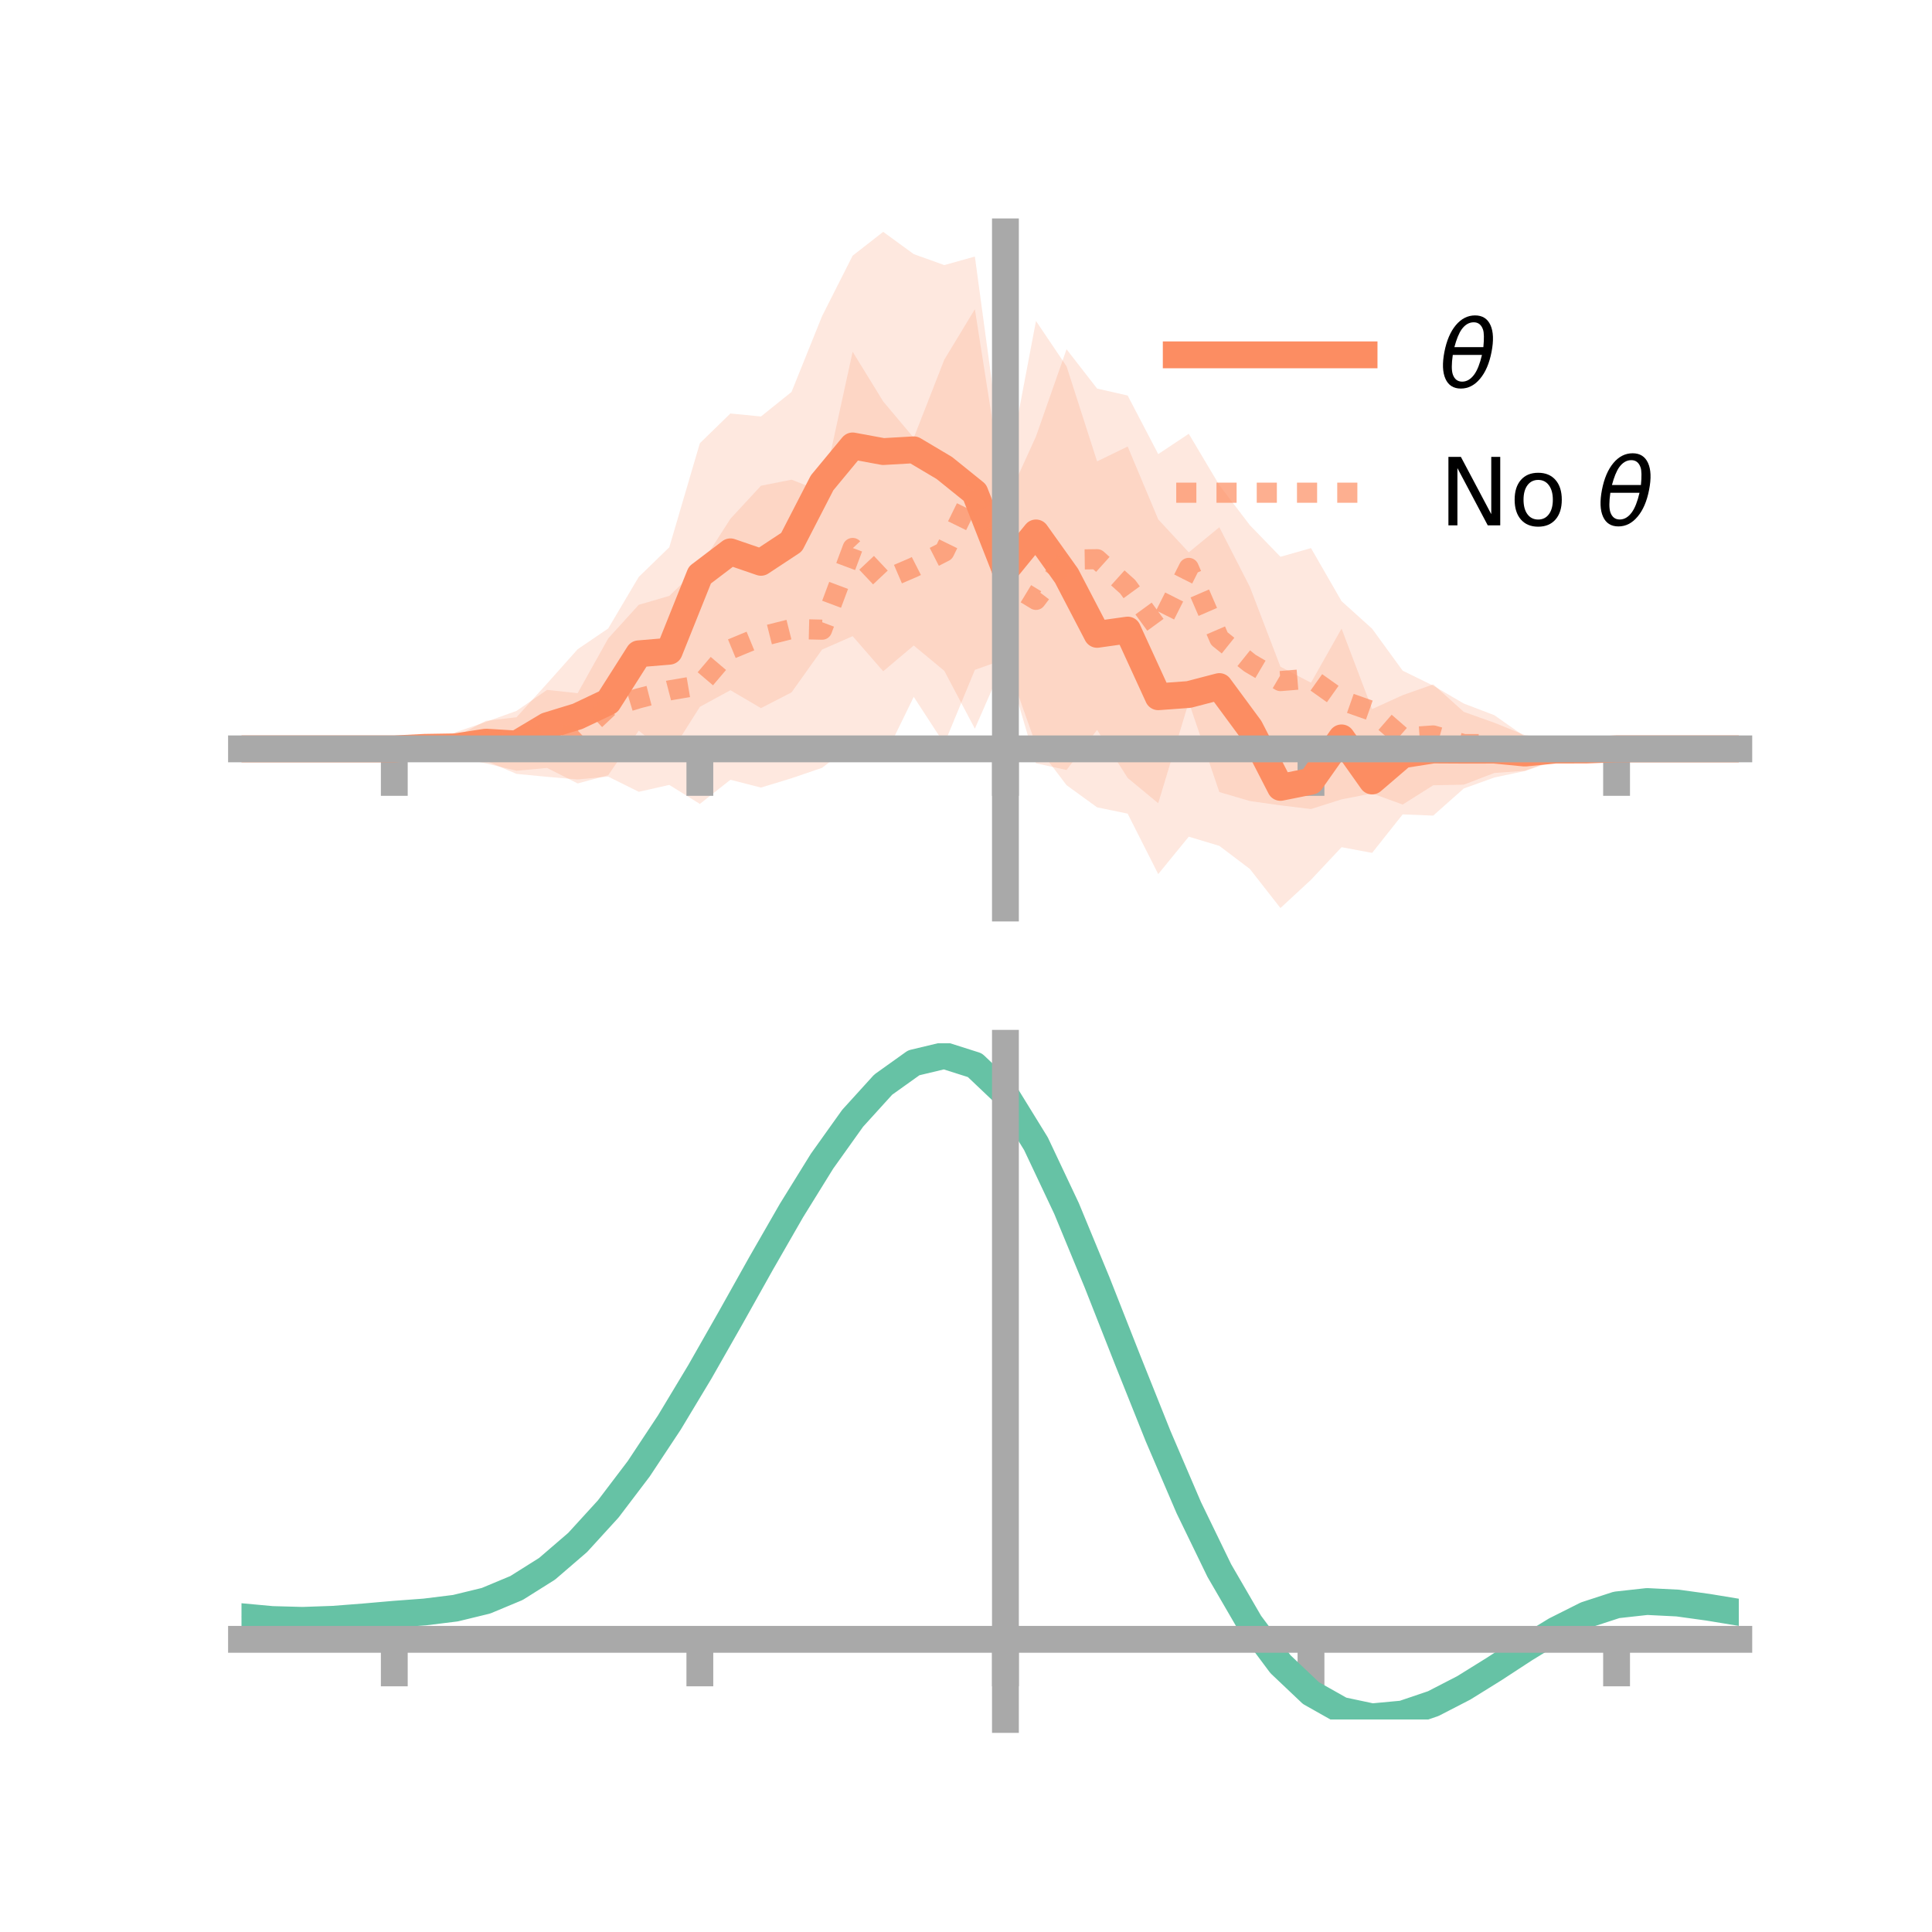 <?xml version="1.0" encoding="utf-8" standalone="no"?>
<!DOCTYPE svg PUBLIC "-//W3C//DTD SVG 1.1//EN"
  "http://www.w3.org/Graphics/SVG/1.1/DTD/svg11.dtd">
<!-- Created with matplotlib (https://matplotlib.org/) -->
<svg height="144pt" version="1.1" viewBox="0 0 144 144" width="144pt" xmlns="http://www.w3.org/2000/svg" xmlns:xlink="http://www.w3.org/1999/xlink">
 <defs>
  <style type="text/css">*{stroke-linecap:butt;stroke-linejoin:round;}</style>
 </defs>
 <g id="figure_1">
  <g id="patch_1">
   <path d="M 0 144 
L 144 144 
L 144 0 
L 0 0 
z
" style="fill:none;"/>
  </g>
  <g id="axes_1">
   <g id="patch_2">
    <path d="M 18 67.68 
L 129.6 67.68 
L 129.6 17.28 
L 18 17.28 
z
" style="fill:none;"/>
   </g>
   <g id="PolyCollection_1">
    <path clip-path="url(#p7661f29fcb)" d="M 18 55.817 
L 18 55.817 
L 20.278 55.817 
L 22.555 55.817 
L 24.833 55.817 
L 27.11 55.817 
L 29.388 55.817 
L 31.665 55.171 
L 33.943 54.912 
L 36.22 53.726 
L 38.498 53.459 
L 40.776 50.946 
L 43.053 48.392 
L 45.331 46.843 
L 47.608 43.002 
L 49.886 40.789 
L 52.163 33.036 
L 54.441 30.818 
L 56.718 31.043 
L 58.996 29.212 
L 61.273 23.562 
L 63.551 19.057 
L 65.829 17.28 
L 68.106 18.941 
L 70.384 19.758 
L 72.661 19.12 
L 74.939 35.926 
L 77.216 23.923 
L 79.494 27.303 
L 81.771 34.388 
L 84.049 33.28 
L 86.327 38.712 
L 88.604 41.169 
L 90.882 39.297 
L 93.159 43.747 
L 95.437 49.694 
L 97.714 50.887 
L 99.992 46.852 
L 102.269 52.851 
L 104.547 51.814 
L 106.824 51.01 
L 109.102 53.058 
L 111.38 53.87 
L 113.657 54.791 
L 115.935 55.11 
L 118.212 55.626 
L 120.49 55.817 
L 122.767 55.817 
L 125.045 55.817 
L 127.322 55.817 
L 129.6 55.817 
L 129.6 55.817 
L 129.6 55.817 
L 127.322 55.817 
L 125.045 55.817 
L 122.767 55.817 
L 120.49 55.818 
L 118.212 56.179 
L 115.935 56.7 
L 113.657 57.469 
L 111.38 57.95 
L 109.102 58.768 
L 106.824 60.791 
L 104.547 60.7 
L 102.269 63.57 
L 99.992 63.144 
L 97.714 65.575 
L 95.437 67.68 
L 93.159 64.769 
L 90.882 63.046 
L 88.604 62.361 
L 86.327 65.15 
L 84.049 60.645 
L 81.771 60.174 
L 79.494 58.523 
L 77.216 55.521 
L 74.939 49.098 
L 72.661 54.311 
L 70.384 50.002 
L 68.106 48.112 
L 65.829 50.033 
L 63.551 47.416 
L 61.273 48.415 
L 58.996 51.606 
L 56.718 52.781 
L 54.441 51.443 
L 52.163 52.684 
L 49.886 56.29 
L 47.608 54.46 
L 45.331 57.782 
L 43.053 58.393 
L 40.776 57.237 
L 38.498 57.448 
L 36.22 56.9 
L 33.943 56.418 
L 31.665 56.233 
L 29.388 55.817 
L 27.11 55.817 
L 24.833 55.817 
L 22.555 55.817 
L 20.278 55.817 
L 18 55.817 
z
" style="fill:#fc8d62;fill-opacity:0.2;"/>
   </g>
   <g id="PolyCollection_2">
    <path clip-path="url(#p7661f29fcb)" d="M 18 55.817 
L 18 55.817 
L 20.278 55.817 
L 22.555 55.817 
L 24.833 55.817 
L 27.11 55.817 
L 29.388 55.817 
L 31.665 55.488 
L 33.943 54.581 
L 36.22 53.804 
L 38.498 52.986 
L 40.776 51.42 
L 43.053 51.665 
L 45.331 47.588 
L 47.608 45.079 
L 49.886 44.415 
L 52.163 42.223 
L 54.441 38.667 
L 56.718 36.205 
L 58.996 35.752 
L 61.273 36.637 
L 63.551 26.215 
L 65.829 29.923 
L 68.106 32.63 
L 70.384 26.806 
L 72.661 23.045 
L 74.939 37.533 
L 77.216 32.529 
L 79.494 26.031 
L 81.771 28.962 
L 84.049 29.48 
L 86.327 33.846 
L 88.604 32.332 
L 90.882 36.161 
L 93.159 39.146 
L 95.437 41.5 
L 97.714 40.852 
L 99.992 44.808 
L 102.269 46.86 
L 104.547 49.99 
L 106.824 51.104 
L 109.102 52.438 
L 111.38 53.307 
L 113.657 54.904 
L 115.935 55.118 
L 118.212 55.673 
L 120.49 55.816 
L 122.767 55.817 
L 125.045 55.817 
L 127.322 55.817 
L 129.6 55.817 
L 129.6 55.817 
L 129.6 55.817 
L 127.322 55.817 
L 125.045 55.817 
L 122.767 55.817 
L 120.49 55.819 
L 118.212 56.051 
L 115.935 56.614 
L 113.657 57.449 
L 111.38 57.612 
L 109.102 58.486 
L 106.824 58.53 
L 104.547 59.967 
L 102.269 59.137 
L 99.992 59.58 
L 97.714 60.301 
L 95.437 60.025 
L 93.159 59.705 
L 90.882 59.036 
L 88.604 52.327 
L 86.327 59.869 
L 84.049 57.983 
L 81.771 54.401 
L 79.494 57.391 
L 77.216 56.891 
L 74.939 49.118 
L 72.661 49.928 
L 70.384 55.44 
L 68.106 51.94 
L 65.829 56.606 
L 63.551 55.469 
L 61.273 57.229 
L 58.996 58.007 
L 56.718 58.701 
L 54.441 58.12 
L 52.163 59.92 
L 49.886 58.504 
L 47.608 59.016 
L 45.331 57.884 
L 43.053 58.095 
L 40.776 57.899 
L 38.498 57.682 
L 36.22 56.704 
L 33.943 56.704 
L 31.665 56.062 
L 29.388 55.817 
L 27.11 55.817 
L 24.833 55.817 
L 22.555 55.817 
L 20.278 55.817 
L 18 55.817 
z
" style="fill:#fc8d62;fill-opacity:0.2;"/>
   </g>
   <g id="matplotlib.axis_1">
    <g id="xtick_1">
     <g id="line2d_1">
      <defs>
       <path d="M 0 0 
L 0 3.5 
" id="m0745820f39" style="stroke:#a9a9a9;stroke-width:2;"/>
      </defs>
      <g>
       <use style="fill:#a9a9a9;stroke:#a9a9a9;stroke-width:2;" x="29.388" xlink:href="#m0745820f39" y="55.817"/>
      </g>
     </g>
    </g>
    <g id="xtick_2">
     <g id="line2d_2">
      <g>
       <use style="fill:#a9a9a9;stroke:#a9a9a9;stroke-width:2;" x="52.163" xlink:href="#m0745820f39" y="55.817"/>
      </g>
     </g>
    </g>
    <g id="xtick_3">
     <g id="line2d_3">
      <g>
       <use style="fill:#a9a9a9;stroke:#a9a9a9;stroke-width:2;" x="74.939" xlink:href="#m0745820f39" y="55.817"/>
      </g>
     </g>
    </g>
    <g id="xtick_4">
     <g id="line2d_4">
      <g>
       <use style="fill:#a9a9a9;stroke:#a9a9a9;stroke-width:2;" x="97.714" xlink:href="#m0745820f39" y="55.817"/>
      </g>
     </g>
    </g>
    <g id="xtick_5">
     <g id="line2d_5">
      <g>
       <use style="fill:#a9a9a9;stroke:#a9a9a9;stroke-width:2;" x="120.49" xlink:href="#m0745820f39" y="55.817"/>
      </g>
     </g>
    </g>
   </g>
   <g id="matplotlib.axis_2"/>
   <g id="line2d_6">
    <path clip-path="url(#p7661f29fcb)" d="M 18 55.817 
L 20.278 55.817 
L 22.555 55.817 
L 24.833 55.817 
L 27.11 55.817 
L 29.388 55.817 
L 31.665 55.702 
L 33.943 55.665 
L 36.22 55.313 
L 38.498 55.453 
L 40.776 54.092 
L 43.053 53.393 
L 45.331 52.312 
L 47.608 48.731 
L 49.886 48.539 
L 52.163 42.86 
L 54.441 41.13 
L 56.718 41.912 
L 58.996 40.409 
L 61.273 35.989 
L 63.551 33.237 
L 65.829 33.657 
L 68.106 33.527 
L 70.384 34.88 
L 72.661 36.716 
L 74.939 42.512 
L 77.216 39.722 
L 79.494 42.913 
L 81.771 47.281 
L 84.049 46.962 
L 86.327 51.931 
L 88.604 51.765 
L 90.882 51.172 
L 93.159 54.258 
L 95.437 58.687 
L 97.714 58.231 
L 99.992 54.998 
L 102.269 58.211 
L 104.547 56.257 
L 106.824 55.901 
L 109.102 55.913 
L 111.38 55.91 
L 113.657 56.13 
L 115.935 55.905 
L 118.212 55.902 
L 120.49 55.817 
L 122.767 55.817 
L 125.045 55.817 
L 127.322 55.817 
L 129.6 55.817 
" style="fill:none;stroke:#fc8d62;stroke-linecap:square;stroke-width:2;"/>
   </g>
   <g id="line2d_7">
    <path clip-path="url(#p7661f29fcb)" d="M 18 55.817 
L 20.278 55.817 
L 22.555 55.817 
L 24.833 55.817 
L 27.11 55.817 
L 29.388 55.817 
L 31.665 55.775 
L 33.943 55.643 
L 36.22 55.254 
L 38.498 55.334 
L 40.776 54.659 
L 43.053 54.88 
L 45.331 52.736 
L 47.608 52.048 
L 49.886 51.459 
L 52.163 51.072 
L 54.441 48.394 
L 56.718 47.453 
L 58.996 46.879 
L 61.273 46.933 
L 63.551 40.842 
L 65.829 43.264 
L 68.106 42.285 
L 70.384 41.123 
L 72.661 36.486 
L 74.939 43.326 
L 77.216 44.71 
L 79.494 41.711 
L 81.771 41.681 
L 84.049 43.731 
L 86.327 46.858 
L 88.604 42.329 
L 90.882 47.599 
L 93.159 49.426 
L 95.437 50.762 
L 97.714 50.577 
L 99.992 52.194 
L 102.269 52.999 
L 104.547 54.978 
L 106.824 54.817 
L 109.102 55.462 
L 111.38 55.46 
L 113.657 56.177 
L 115.935 55.866 
L 118.212 55.862 
L 120.49 55.817 
L 122.767 55.817 
L 125.045 55.817 
L 127.322 55.817 
L 129.6 55.817 
" style="fill:none;stroke:#fc8d62;stroke-dasharray:1.5,1.5;stroke-dashoffset:0;stroke-opacity:0.7;stroke-width:1.5;"/>
   </g>
   <g id="patch_3">
    <path d="M 74.939 67.68 
L 74.939 17.28 
" style="fill:none;stroke:#a9a9a9;stroke-linecap:square;stroke-linejoin:miter;stroke-width:2;"/>
   </g>
   <g id="patch_4">
    <path d="M 129.6 67.68 
L 129.6 17.28 
" style="fill:none;"/>
   </g>
   <g id="patch_5">
    <path d="M 18 55.817 
L 129.6 55.817 
" style="fill:none;stroke:#a9a9a9;stroke-linecap:square;stroke-linejoin:miter;stroke-width:2;"/>
   </g>
   <g id="patch_6">
    <path d="M 18 17.28 
L 129.6 17.28 
" style="fill:none;"/>
   </g>
   <g id="legend_1">
    <g id="line2d_8">
     <path d="M 87.67 26.449 
L 101.67 26.449 
" style="fill:none;stroke:#fc8d62;stroke-linecap:square;stroke-width:2;"/>
    </g>
    <g id="line2d_9"/>
    <g id="text_1">
     <!-- $\theta$ -->
     <g transform="translate(107.27 28.899)scale(0.07 -0.07)">
      <defs>
       <path d="M 45.516 34.672 
L 14.453 34.672 
Q 12.359 20.062 14.5 13.875 
Q 17.188 6.25 24.469 6.25 
Q 31.781 6.25 37.359 13.922 
Q 42.234 20.656 45.516 34.672 
z
M 47.016 42.969 
Q 48.344 56.844 46.625 61.719 
Q 43.953 69.438 36.766 69.438 
Q 29.297 69.438 23.828 61.812 
Q 19.531 55.672 16.156 42.969 
z
M 38.188 76.766 
Q 49.906 76.766 54.594 66.406 
Q 59.281 56.109 55.719 37.844 
Q 52.203 19.625 43.453 9.281 
Q 34.766 -1.125 23.047 -1.125 
Q 11.281 -1.125 6.641 9.281 
Q 2 19.625 5.516 37.844 
Q 9.078 56.109 17.719 66.406 
Q 26.422 76.766 38.188 76.766 
z
" id="DejaVuSans-Oblique-952"/>
      </defs>
      <use transform="translate(0 0.234)" xlink:href="#DejaVuSans-Oblique-952"/>
     </g>
    </g>
    <g id="line2d_10">
     <path d="M 87.67 36.724 
L 101.67 36.724 
" style="fill:none;stroke:#fc8d62;stroke-dasharray:1.5,1.5;stroke-dashoffset:0;stroke-opacity:0.7;stroke-width:1.5;"/>
    </g>
    <g id="line2d_11"/>
    <g id="text_2">
     <!-- No $\theta$ -->
     <g transform="translate(107.27 39.174)scale(0.07 -0.07)">
      <defs>
       <path d="M 9.812 72.906 
L 23.094 72.906 
L 55.422 11.922 
L 55.422 72.906 
L 64.984 72.906 
L 64.984 0 
L 51.703 0 
L 19.391 60.984 
L 19.391 0 
L 9.812 0 
z
" id="DejaVuSans-78"/>
       <path d="M 30.609 48.391 
Q 23.391 48.391 19.188 42.75 
Q 14.984 37.109 14.984 27.297 
Q 14.984 17.484 19.156 11.844 
Q 23.344 6.203 30.609 6.203 
Q 37.797 6.203 41.984 11.859 
Q 46.188 17.531 46.188 27.297 
Q 46.188 37.016 41.984 42.703 
Q 37.797 48.391 30.609 48.391 
z
M 30.609 56 
Q 42.328 56 49.016 48.375 
Q 55.719 40.766 55.719 27.297 
Q 55.719 13.875 49.016 6.219 
Q 42.328 -1.422 30.609 -1.422 
Q 18.844 -1.422 12.172 6.219 
Q 5.516 13.875 5.516 27.297 
Q 5.516 40.766 12.172 48.375 
Q 18.844 56 30.609 56 
z
" id="DejaVuSans-111"/>
       <path id="DejaVuSans-32"/>
      </defs>
      <use transform="translate(0 0.234)" xlink:href="#DejaVuSans-78"/>
      <use transform="translate(74.805 0.234)" xlink:href="#DejaVuSans-111"/>
      <use transform="translate(135.986 0.234)" xlink:href="#DejaVuSans-32"/>
      <use transform="translate(167.773 0.234)" xlink:href="#DejaVuSans-Oblique-952"/>
     </g>
    </g>
   </g>
  </g>
  <g id="axes_2">
   <g id="patch_7">
    <path d="M 18 128.16 
L 129.6 128.16 
L 129.6 77.76 
L 18 77.76 
z
" style="fill:none;"/>
   </g>
   <g id="PolyCollection_3">
    <path clip-path="url(#p078b025b15)" d="M 18 120.538 
L 18 120.462 
L 20.278 120.681 
L 22.555 120.743 
L 24.833 120.656 
L 27.11 120.47 
L 29.388 120.263 
L 31.665 120.088 
L 33.943 119.801 
L 36.22 119.242 
L 38.498 118.282 
L 40.776 116.831 
L 43.053 114.837 
L 45.331 112.29 
L 47.608 109.223 
L 49.886 105.704 
L 52.163 101.834 
L 54.441 97.743 
L 56.718 93.585 
L 58.996 89.535 
L 61.273 85.783 
L 63.551 82.526 
L 65.829 79.97 
L 68.106 78.315 
L 70.384 77.76 
L 72.661 78.495 
L 74.939 80.689 
L 77.216 84.434 
L 79.494 89.326 
L 81.771 94.915 
L 84.049 100.783 
L 86.327 106.563 
L 88.604 111.954 
L 90.882 116.722 
L 93.159 120.704 
L 95.437 123.802 
L 97.714 125.984 
L 99.992 127.279 
L 102.269 127.765 
L 104.547 127.558 
L 106.824 126.798 
L 109.102 125.64 
L 111.38 124.248 
L 113.657 122.785 
L 115.935 121.411 
L 118.212 120.279 
L 120.49 119.54 
L 122.767 119.291 
L 125.045 119.411 
L 127.322 119.735 
L 129.6 120.122 
L 129.6 120.223 
L 129.6 120.223 
L 127.322 119.86 
L 125.045 119.554 
L 122.767 119.445 
L 120.49 119.699 
L 118.212 120.446 
L 115.935 121.603 
L 113.657 123.019 
L 111.38 124.53 
L 109.102 125.968 
L 106.824 127.16 
L 104.547 127.942 
L 102.269 128.16 
L 99.992 127.682 
L 97.714 126.408 
L 95.437 124.275 
L 93.159 121.264 
L 90.882 117.405 
L 88.604 112.787 
L 86.327 107.562 
L 84.049 101.955 
L 81.771 96.257 
L 79.494 90.824 
L 77.216 86.066 
L 74.939 82.423 
L 72.661 80.293 
L 70.384 79.581 
L 68.106 80.118 
L 65.829 81.714 
L 63.551 84.175 
L 61.273 87.304 
L 58.996 90.903 
L 56.718 94.782 
L 54.441 98.758 
L 52.163 102.667 
L 49.886 106.362 
L 47.608 109.723 
L 45.331 112.656 
L 43.053 115.1 
L 40.776 117.025 
L 38.498 118.439 
L 36.22 119.38 
L 33.943 119.929 
L 31.665 120.206 
L 29.388 120.371 
L 27.11 120.562 
L 24.833 120.729 
L 22.555 120.801 
L 20.278 120.739 
L 18 120.538 
z
" style="fill:#66c2a5;fill-opacity:0.2;"/>
   </g>
   <g id="matplotlib.axis_3">
    <g id="xtick_6">
     <g id="line2d_12">
      <g>
       <use style="fill:#a9a9a9;stroke:#a9a9a9;stroke-width:2;" x="29.388" xlink:href="#m0745820f39" y="122.187"/>
      </g>
     </g>
    </g>
    <g id="xtick_7">
     <g id="line2d_13">
      <g>
       <use style="fill:#a9a9a9;stroke:#a9a9a9;stroke-width:2;" x="52.163" xlink:href="#m0745820f39" y="122.187"/>
      </g>
     </g>
    </g>
    <g id="xtick_8">
     <g id="line2d_14">
      <g>
       <use style="fill:#a9a9a9;stroke:#a9a9a9;stroke-width:2;" x="74.939" xlink:href="#m0745820f39" y="122.187"/>
      </g>
     </g>
    </g>
    <g id="xtick_9">
     <g id="line2d_15">
      <g>
       <use style="fill:#a9a9a9;stroke:#a9a9a9;stroke-width:2;" x="97.714" xlink:href="#m0745820f39" y="122.187"/>
      </g>
     </g>
    </g>
    <g id="xtick_10">
     <g id="line2d_16">
      <g>
       <use style="fill:#a9a9a9;stroke:#a9a9a9;stroke-width:2;" x="120.49" xlink:href="#m0745820f39" y="122.187"/>
      </g>
     </g>
    </g>
   </g>
   <g id="matplotlib.axis_4"/>
   <g id="line2d_17">
    <path clip-path="url(#p078b025b15)" d="M 18 120.5 
L 20.278 120.71 
L 22.555 120.772 
L 24.833 120.692 
L 27.11 120.516 
L 29.388 120.317 
L 31.665 120.147 
L 33.943 119.865 
L 36.22 119.311 
L 38.498 118.361 
L 40.776 116.928 
L 43.053 114.968 
L 45.331 112.473 
L 47.608 109.473 
L 49.886 106.033 
L 52.163 102.25 
L 54.441 98.25 
L 56.718 94.183 
L 58.996 90.219 
L 61.273 86.543 
L 63.551 83.351 
L 65.829 80.842 
L 68.106 79.216 
L 70.384 78.671 
L 72.661 79.394 
L 74.939 81.556 
L 77.216 85.25 
L 79.494 90.075 
L 81.771 95.586 
L 84.049 101.369 
L 86.327 107.062 
L 88.604 112.37 
L 90.882 117.064 
L 93.159 120.984 
L 95.437 124.038 
L 97.714 126.196 
L 99.992 127.48 
L 102.269 127.963 
L 104.547 127.75 
L 106.824 126.979 
L 109.102 125.804 
L 111.38 124.389 
L 113.657 122.902 
L 115.935 121.507 
L 118.212 120.363 
L 120.49 119.62 
L 122.767 119.368 
L 125.045 119.482 
L 127.322 119.797 
L 129.6 120.172 
" style="fill:none;stroke:#66c2a5;stroke-linecap:square;stroke-width:2;"/>
   </g>
   <g id="patch_8">
    <path d="M 74.939 128.16 
L 74.939 77.76 
" style="fill:none;stroke:#a9a9a9;stroke-linecap:square;stroke-linejoin:miter;stroke-width:2;"/>
   </g>
   <g id="patch_9">
    <path d="M 129.6 128.16 
L 129.6 77.76 
" style="fill:none;"/>
   </g>
   <g id="patch_10">
    <path d="M 18 122.187 
L 129.6 122.187 
" style="fill:none;stroke:#a9a9a9;stroke-linecap:square;stroke-linejoin:miter;stroke-width:2;"/>
   </g>
   <g id="patch_11">
    <path d="M 18 77.76 
L 129.6 77.76 
" style="fill:none;"/>
   </g>
  </g>
 </g>
 <defs>
  <clipPath id="p7661f29fcb">
   <rect height="50.4" width="111.6" x="18" y="17.28"/>
  </clipPath>
  <clipPath id="p078b025b15">
   <rect height="50.4" width="111.6" x="18" y="77.76"/>
  </clipPath>
 </defs>
</svg>
